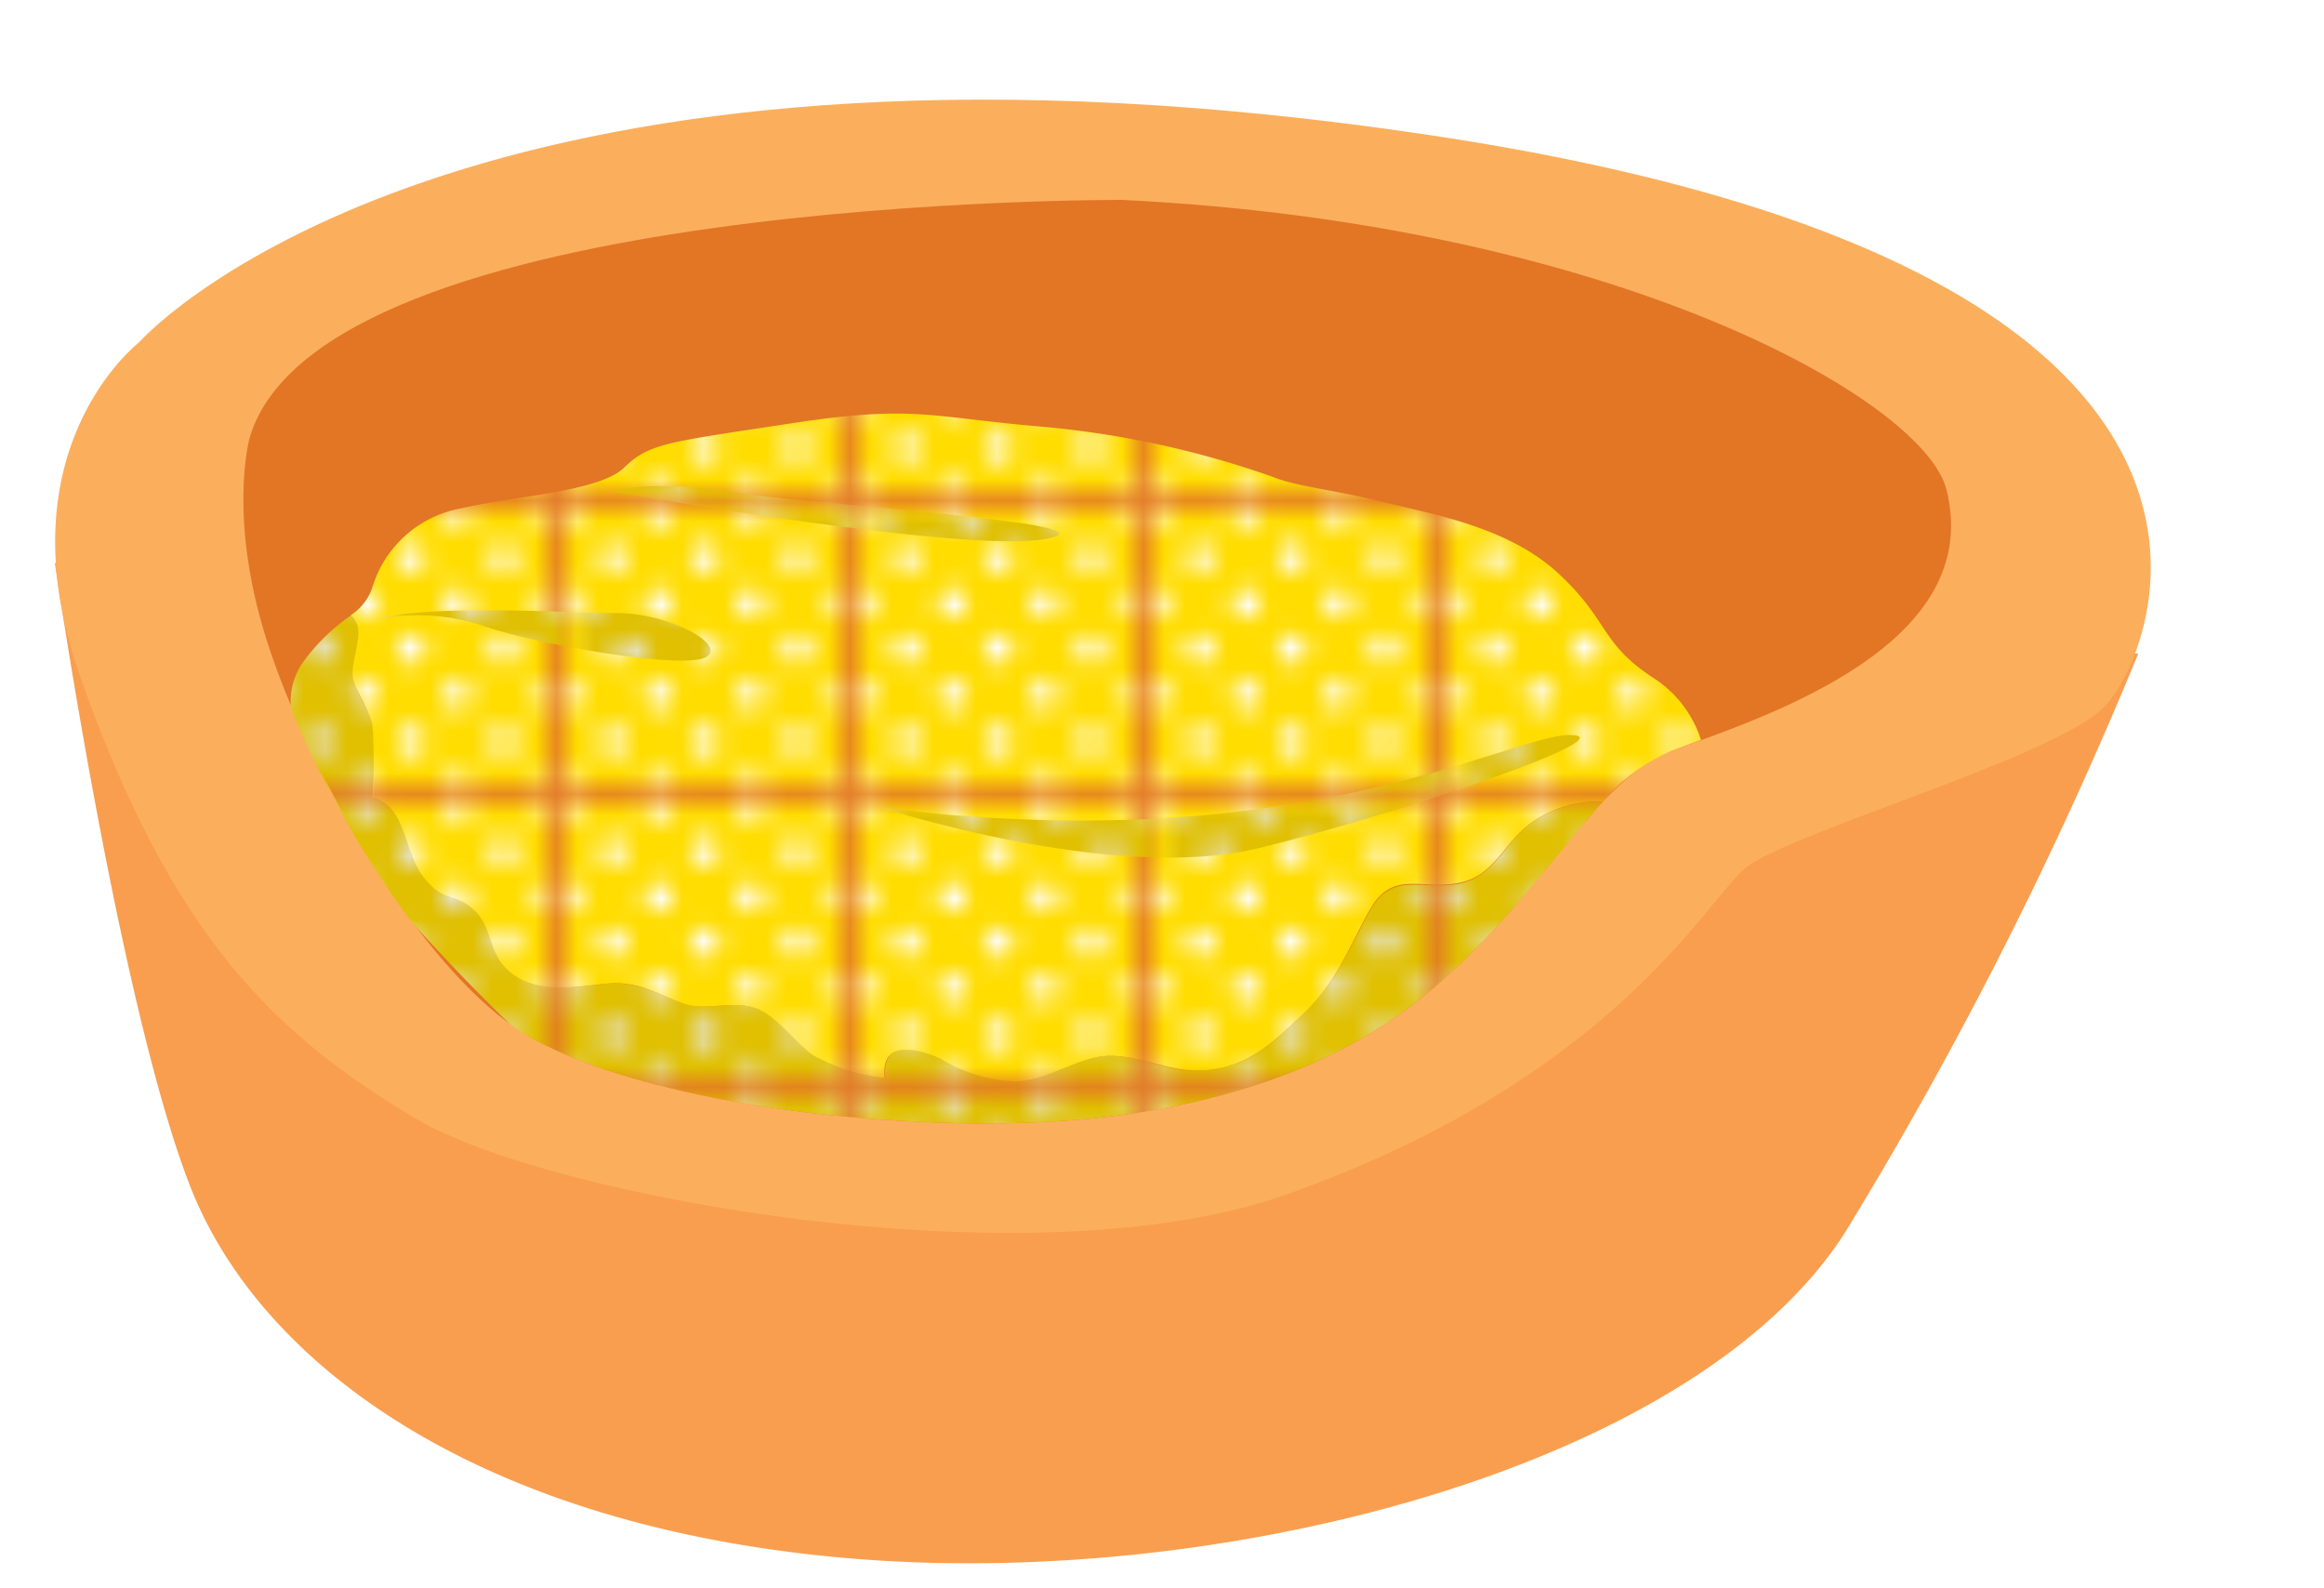 <svg xmlns="http://www.w3.org/2000/svg" viewBox="-2.8 -5.08 118.59 81.02"><defs><pattern id="a" data-name="êVãKÉpÉ^Å[ÉìÉXÉEÉHÉbÉ` 8" width="13.18" height="13.18" patternTransform="matrix(1.07 0 0 1.07 -3.84 -8.99)" patternUnits="userSpaceOnUse" viewBox="0 0 13.18 13.18"><path fill="none" d="M0 0h13.18v13.18H0z"/><path fill="#e0c000" d="M0 0h13.18v13.18H0z"/><path d="M.73 0H0v.73A.73.73 0 0 0 .73 0z" fill="#e6e7e8"/><path d="M4.39.73A.73.73 0 0 0 5.12 0H3.67a.73.73 0 0 0 .72.73z" fill="#e6e7e8"/><path d="M8.79.73A.73.73 0 0 0 9.52 0H8.06a.73.73 0 0 0 .73.73z" fill="#e6e7e8"/><path d="M13.18.73V0h-.73a.73.73 0 0 0 .73.73z" fill="#e6e7e8"/><path d="M.73 4.39A.73.73 0 0 0 0 3.66v1.46a.73.73 0 0 0 .73-.73z" fill="#e6e7e8"/><path d="M12.45 4.39a.73.73 0 0 0 .73.73V3.66a.73.73 0 0 0-.73.73z" fill="#e6e7e8"/><path d="M.73 8.79A.73.73 0 0 0 0 8.06v1.46a.73.73 0 0 0 .73-.73z" fill="#e6e7e8"/><path d="M12.45 8.79a.73.73 0 0 0 .73.73V8.06a.73.73 0 0 0-.73.73z" fill="#e6e7e8"/><path d="M0 12.45v.73h.73a.73.73 0 0 0-.73-.73z" fill="#e6e7e8"/><path d="M4.39 12.45a.73.73 0 0 0-.73.73h1.46a.73.73 0 0 0-.73-.73z" fill="#e6e7e8"/><path d="M8.79 12.45a.73.73 0 0 0-.73.73h1.46a.73.73 0 0 0-.73-.73z" fill="#e6e7e8"/><path d="M12.45 13.18h.73v-.73a.73.73 0 0 0-.73.73z" fill="#e6e7e8"/><circle cx="2.19" cy="2.2" r=".73" fill="#e6e7e8"/><circle cx="6.59" cy="2.2" r=".73" fill="#e6e7e8"/><circle cx="10.98" cy="2.2" r=".73" fill="#e6e7e8"/><circle cx="4.39" cy="4.39" r=".73" fill="#e6e7e8"/><circle cx="8.79" cy="4.39" r=".73" fill="#e6e7e8"/><circle cx="2.19" cy="6.59" r=".73" fill="#e6e7e8"/><circle cx="6.59" cy="6.59" r=".73" fill="#e6e7e8"/><circle cx="10.98" cy="6.59" r=".73" fill="#e6e7e8"/><circle cx="4.39" cy="8.79" r=".73" fill="#e6e7e8"/><circle cx="8.79" cy="8.79" r=".73" fill="#e6e7e8"/><circle cx="2.19" cy="10.98" r=".73" fill="#e6e7e8"/><circle cx="6.59" cy="10.98" r=".73" fill="#e6e7e8"/><circle cx="10.98" cy="10.98" r=".73" fill="#e6e7e8"/></pattern><pattern id="b" data-name="êVãKÉpÉ^Å[ÉìÉXÉEÉHÉbÉ` 9" width="13.18" height="13.18" patternTransform="matrix(1.07 0 0 1.07 -3.84 -8.97)" patternUnits="userSpaceOnUse" viewBox="0 0 13.18 13.18"><path fill="none" d="M0 0h13.18v13.18H0z"/><path fill="#fd0" d="M0 0h13.18v13.18H0z"/><path d="M.73 0H0v.73A.73.73 0 0 0 .73 0z" fill="#fff"/><path d="M4.39.73A.73.73 0 0 0 5.12 0H3.67a.73.73 0 0 0 .72.73z" fill="#fff"/><path d="M8.79.73A.73.73 0 0 0 9.52 0H8.06a.73.73 0 0 0 .73.73z" fill="#fff"/><path d="M13.18.73V0h-.73a.73.73 0 0 0 .73.73z" fill="#fff"/><path d="M.73 4.39A.73.73 0 0 0 0 3.66v1.46a.73.73 0 0 0 .73-.73z" fill="#fff"/><path d="M12.45 4.39a.73.73 0 0 0 .73.73V3.66a.73.73 0 0 0-.73.73z" fill="#fff"/><path d="M.73 8.79A.73.73 0 0 0 0 8.06v1.45a.73.73 0 0 0 .73-.72z" fill="#fff"/><path d="M12.45 8.79a.73.73 0 0 0 .73.73V8.06a.73.73 0 0 0-.73.73z" fill="#fff"/><path d="M0 12.45v.73h.73a.73.73 0 0 0-.73-.73z" fill="#fff"/><path d="M4.39 12.45a.73.73 0 0 0-.73.73h1.46a.73.73 0 0 0-.73-.73z" fill="#fff"/><path d="M8.79 12.45a.73.73 0 0 0-.73.73h1.46a.73.73 0 0 0-.73-.73z" fill="#fff"/><path d="M12.45 13.18h.73v-.73a.73.73 0 0 0-.73.73z" fill="#fff"/><circle cx="2.19" cy="2.2" r=".73" fill="#fff"/><circle cx="6.59" cy="2.2" r=".73" fill="#fff"/><circle cx="10.98" cy="2.2" r=".73" fill="#fff"/><circle cx="4.39" cy="4.39" r=".73" fill="#fff"/><circle cx="8.79" cy="4.39" r=".73" fill="#fff"/><circle cx="2.19" cy="6.59" r=".73" fill="#fff"/><circle cx="6.59" cy="6.59" r=".73" fill="#fff"/><circle cx="10.98" cy="6.59" r=".73" fill="#fff"/><circle cx="4.39" cy="8.79" r=".73" fill="#fff"/><circle cx="8.79" cy="8.79" r=".73" fill="#fff"/><circle cx="2.19" cy="10.98" r=".73" fill="#fff"/><circle cx="6.59" cy="10.98" r=".73" fill="#fff"/><circle cx="10.98" cy="10.98" r=".73" fill="#fff"/></pattern><pattern id="c" data-name="êVãKÉpÉ^Å[ÉìÉXÉEÉHÉbÉ` 8" width="13.18" height="13.18" patternTransform="matrix(1.07 0 0 1.07 -2.95 -8.81)" patternUnits="userSpaceOnUse" viewBox="0 0 13.18 13.18"><path fill="none" d="M0 0h13.18v13.18H0z"/><path fill="#e0c000" d="M0 0h13.18v13.18H0z"/><path d="M.73 0H0v.73A.73.73 0 0 0 .73 0z" fill="#e6e7e8"/><path d="M4.39.73A.73.73 0 0 0 5.12 0H3.67a.73.73 0 0 0 .72.73z" fill="#e6e7e8"/><path d="M8.79.73A.73.73 0 0 0 9.52 0H8.06a.73.73 0 0 0 .73.73z" fill="#e6e7e8"/><path d="M13.18.73V0h-.73a.73.73 0 0 0 .73.73z" fill="#e6e7e8"/><path d="M.73 4.39A.73.73 0 0 0 0 3.66v1.46a.73.73 0 0 0 .73-.73z" fill="#e6e7e8"/><path d="M12.45 4.39a.73.73 0 0 0 .73.73V3.66a.73.73 0 0 0-.73.73z" fill="#e6e7e8"/><path d="M.73 8.79A.73.73 0 0 0 0 8.06v1.46a.73.73 0 0 0 .73-.73z" fill="#e6e7e8"/><path d="M12.45 8.79a.73.73 0 0 0 .73.73V8.06a.73.73 0 0 0-.73.73z" fill="#e6e7e8"/><path d="M0 12.45v.73h.73a.73.73 0 0 0-.73-.73z" fill="#e6e7e8"/><path d="M4.39 12.45a.73.73 0 0 0-.73.73h1.46a.73.73 0 0 0-.73-.73z" fill="#e6e7e8"/><path d="M8.79 12.45a.73.73 0 0 0-.73.73h1.46a.73.73 0 0 0-.73-.73z" fill="#e6e7e8"/><path d="M12.45 13.18h.73v-.73a.73.73 0 0 0-.73.73z" fill="#e6e7e8"/><circle cx="2.19" cy="2.2" r=".73" fill="#e6e7e8"/><circle cx="6.59" cy="2.2" r=".73" fill="#e6e7e8"/><circle cx="10.98" cy="2.2" r=".73" fill="#e6e7e8"/><circle cx="4.39" cy="4.39" r=".73" fill="#e6e7e8"/><circle cx="8.79" cy="4.39" r=".73" fill="#e6e7e8"/><circle cx="2.19" cy="6.59" r=".73" fill="#e6e7e8"/><circle cx="6.59" cy="6.59" r=".73" fill="#e6e7e8"/><circle cx="10.98" cy="6.59" r=".73" fill="#e6e7e8"/><circle cx="4.39" cy="8.79" r=".73" fill="#e6e7e8"/><circle cx="8.79" cy="8.79" r=".73" fill="#e6e7e8"/><circle cx="2.19" cy="10.98" r=".73" fill="#e6e7e8"/><circle cx="6.59" cy="10.98" r=".73" fill="#e6e7e8"/><circle cx="10.98" cy="10.98" r=".73" fill="#e6e7e8"/></pattern></defs><title>Depositphotos_15434135_12</title><g data-name="Layer 2"><g data-name="ÉåÉCÉÑÅ[ 1"><path d="M0 23.65s3.27 22.51 6.91 31.81S22.07 73 41.08 74.47s42.86-4.85 50.34-16.78a207.48 207.48 0 0 0 14.89-29.42z" fill="#f99e4f"/><path d="M4.28 12.4s-7.08 5.46-3 17C6 42.84 11.36 47.78 18.43 52c6.75 4 31.47 8.5 44.48 3.84C79.29 50 84.14 41.11 86.16 39.29s15.77-5.66 18.4-8.29S115.79 8.64 70.14 1.81C24.15-5.08 6.71 9.77 4.28 12.4z" fill="#fbaf5d"/><path d="M70.14 1.81c-46-6.89-63.43 8-65.86 10.59 0 0-4.71 3.6-4.28 11.25l.08.35a19.71 19.71 0 0 0 .4 2.61c1 6.41 3.6 21.62 6.43 28.85 3.64 9.3 15.16 17.59 34.17 19s42.86-4.85 50.34-16.78a207.48 207.48 0 0 0 14.89-29.42h-.16c2.39-6.32 1.75-20.8-36.01-26.45z" fill="none"/><path d="M9.94 17.25S8.73 21.5 11 28.17s7.48 15.77 12.53 19.21C27 49.77 35.42 52 46.33 52.23c11.72.22 19.44-2.81 24.46-7.28 5.46-4.85 8-10.38 11.73-11.73 5.05-1.82 16-5.46 14-13.34-1.18-4.58-17-13.54-42.05-14.76-.05 0-40.89-.2-44.53 12.13z" fill="#e27625"/><path d="M71.68 40c-1.94.38-3.42-.68-4.58 1.4s-1.67 3.6-3.5 5.35c-1.43 1.35-2.46 2.39-4.49 2.73s-3.3-.62-5.11-.69c-1.62-.07-3.25 1.28-5 1.3a7.89 7.89 0 0 1-3.81-1.17c-1.2-.57-3.05-.93-2.81 1a10.23 10.23 0 0 1-3.62-1.13c-.91-.61-1.74-1.89-2.77-2.35-1.3-.57-2.63.1-3.85-.31-1.59-.54-2.38-1.2-4.22-1-1.54.19-3.5.49-4.78-.72-1.1-1-.71-2.41-2-3.29-.75-.52-1.17-.3-1.9-1a3.81 3.81 0 0 1-1-1.61c-.47-1.06-.69-2.61-2-2.92a27.58 27.58 0 0 0 0-3.63c-.19-.88-.85-1.54-1-2.45s.47-2.08.21-2.73a1.37 1.37 0 0 0-.31-.48 9.87 9.87 0 0 0-2.59 2.57 3.56 3.56 0 0 0-.5 2.22 53.41 53.41 0 0 0 6.05 10.75c1.47 1.64 3.25 3.53 5.14 5.35l.23.17C27 49.77 35.42 52 46.33 52.23c11.72.22 19.44-2.81 24.46-7.28 3.62-3.22 6-6.73 8.2-9.12a5.81 5.81 0 0 0-3.66 1.09c-1.44 1.08-1.86 2.7-3.65 3.08z" fill="url(#a)"/><path d="M82.52 33.22l1.48-.55a5.91 5.91 0 0 0-2.41-3.15c-2.73-1.77-2.25-2.89-4.82-5.3s-6.42-3.05-9-3.69-4.5-.8-5.62-1.28a48.25 48.25 0 0 0-11.89-2.57c-5.62-.48-6.42-1.12-12.69-.16s-7.23 1-8.51 2.25-5.62 1.45-8.35 2.09a5.81 5.81 0 0 0-4.5 4 2.72 2.72 0 0 1-1.1 1.44 1.37 1.37 0 0 1 .31.48c.26.65-.35 2-.21 2.73s.83 1.57 1 2.45a27.58 27.58 0 0 1 0 3.63c1.33.31 1.55 1.86 2 2.92a3.81 3.81 0 0 0 1 1.61c.73.7 1.15.48 1.9 1 1.28.89.89 2.26 2 3.29 1.29 1.21 3.24.91 4.78.72 1.84-.23 2.63.44 4.22 1 1.22.41 2.55-.26 3.85.31 1 .46 1.86 1.73 2.77 2.35a10.23 10.23 0 0 0 3.62 1.13c-.25-1.91 1.6-1.55 2.81-1A7.89 7.89 0 0 0 49 50.09c1.72 0 3.35-1.37 5-1.3 1.81.07 3.16 1 5.11.69s3.06-1.38 4.49-2.73c1.83-1.73 2.31-3.28 3.49-5.39s2.64-1 4.58-1.4c1.79-.35 2.22-2 3.66-3.05A5.81 5.81 0 0 1 79 35.82a9.48 9.48 0 0 1 3.52-2.6z" fill="url(#b)"/><path d="M81.63 29.52c-2.73-1.77-2.25-2.89-4.82-5.3s-6.42-3.05-9-3.69-4.5-.8-5.62-1.28a48.25 48.25 0 0 0-11.89-2.57c-5.62-.48-6.42-1.12-12.69-.16s-7.23 1-8.51 2.25-5.62 1.45-8.35 2.09a5.81 5.81 0 0 0-4.5 4c-.48 1.61-1.93 1.44-3.69 4a3.56 3.56 0 0 0-.5 2.22 53.41 53.41 0 0 0 6.05 10.75c1.47 1.64 3.25 3.53 5.14 5.35l.23.17C27 49.77 35.42 52 46.33 52.23c11.72.22 19.44-2.81 24.46-7.28 5.46-4.85 8-10.38 11.73-11.73l1.48-.55a5.91 5.91 0 0 0-2.37-3.15z" fill="none"/><path d="M16.36 26.52a10.76 10.76 0 0 1 5.46.32c2.89 1 10.28 2.25 11.4 1.61s-1.93-2.25-4.5-2.25-9.47-.48-12.36.32z" fill="url(#c)"/><path d="M42.12 36.11S54 40 61.4 38.2s19-5.78 15.9-5.78-13.82 6.42-35.18 3.69z" fill="url(#c)"/><path d="M28.46 20s1.77-.64 5.78 0 20.4 1.61 16.38 2.41S28.46 20 28.46 20z" fill="url(#c)"/></g></g></svg>
